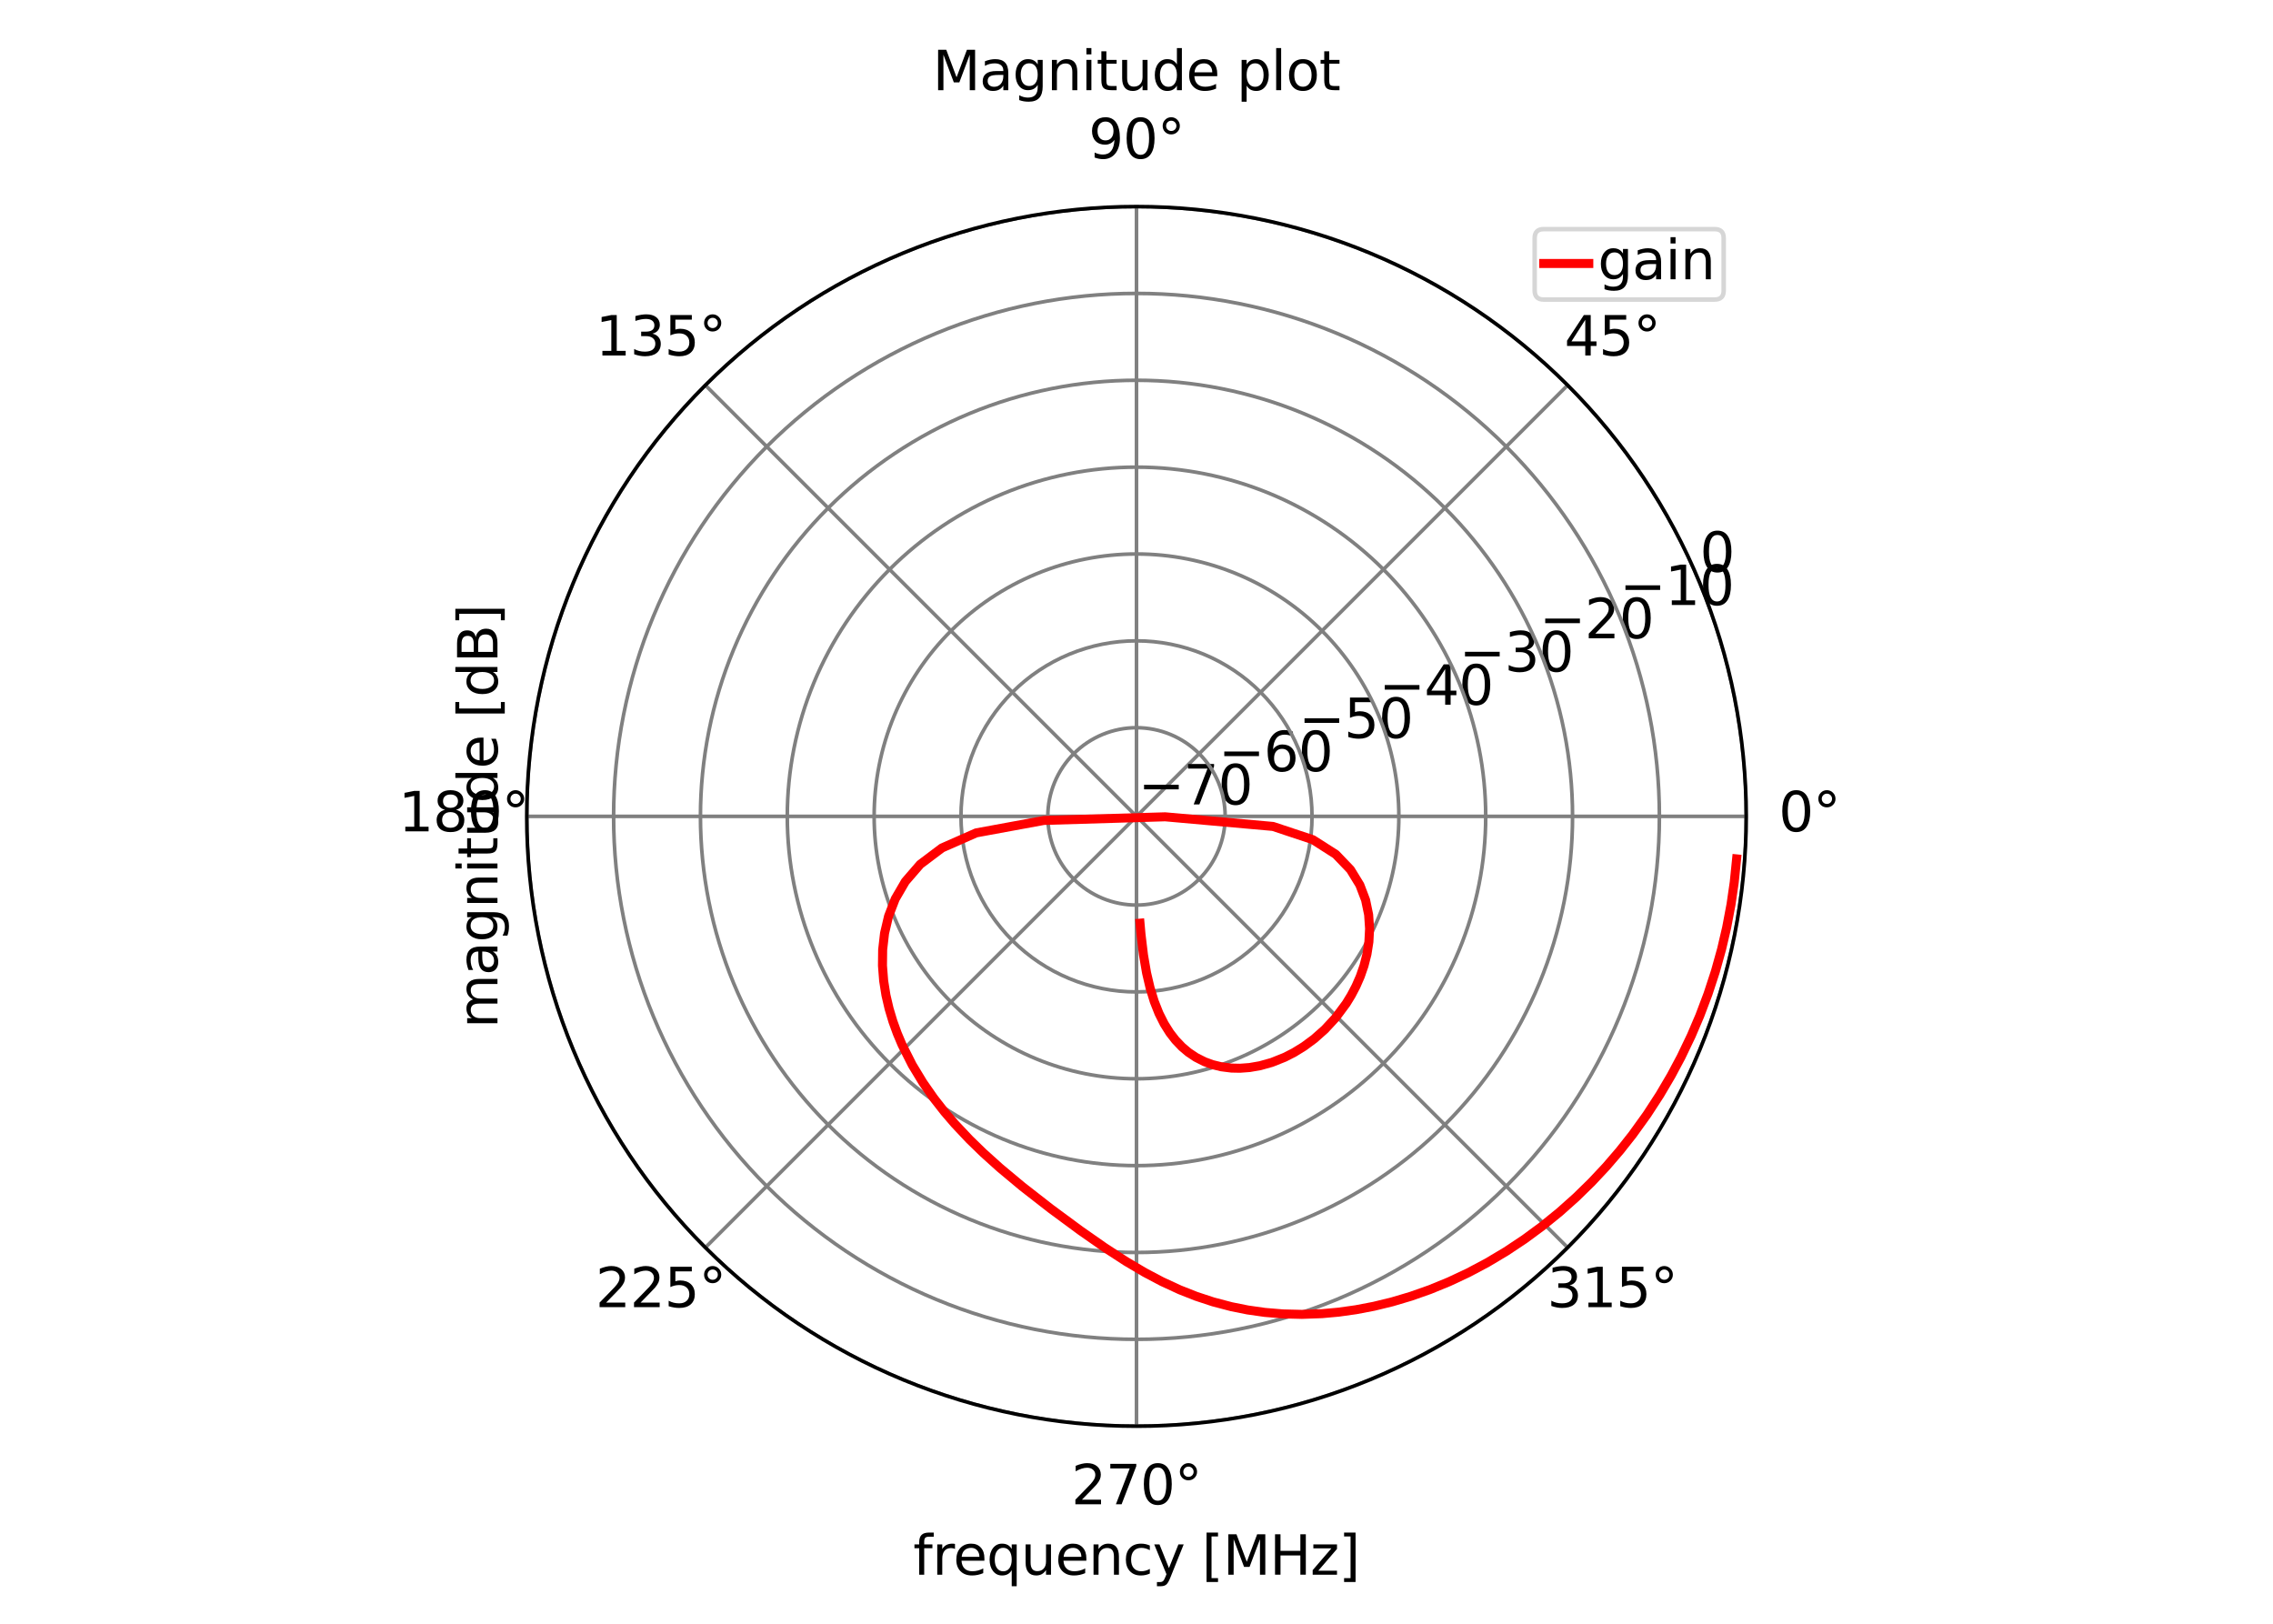<?xml version="1.0" encoding="utf-8" standalone="no"?>
<!DOCTYPE svg PUBLIC "-//W3C//DTD SVG 1.1//EN"
  "http://www.w3.org/Graphics/SVG/1.1/DTD/svg11.dtd">
<svg xmlns:xlink="http://www.w3.org/1999/xlink" width="504pt" height="360pt" viewBox="0 0 504 360" xmlns="http://www.w3.org/2000/svg" version="1.1">
 <defs>
  <style type="text/css">*{stroke-linejoin: round; stroke-linecap: butt}</style>
 </defs>
 <g id="figure_1">
  <g id="patch_1">
   <path d="M 0 360 
L 504 360 
L 504 0 
L 0 0 
z
" style="fill: #ffffff"/>
  </g>
  <g id="axes_1">
   <g id="patch_2">
    <path d="M 387.2 181 
C 387.2 163.246 383.703 145.664 376.909 129.261 
C 370.114 112.858 360.155 97.953 347.601 85.399 
C 335.047 72.845 320.142 62.886 303.739 56.091 
C 287.336 49.297 269.754 45.8 252 45.8 
C 234.246 45.8 216.664 49.297 200.261 56.091 
C 183.858 62.886 168.953 72.845 156.399 85.399 
C 143.845 97.953 133.886 112.858 127.091 129.261 
C 120.297 145.664 116.8 163.246 116.8 181 
C 116.8 198.754 120.297 216.336 127.091 232.739 
C 133.886 249.142 143.845 264.047 156.399 276.601 
C 168.953 289.155 183.858 299.114 200.261 305.909 
C 216.664 312.703 234.246 316.2 252 316.2 
C 269.754 316.2 287.336 312.703 303.739 305.909 
C 320.142 299.114 335.047 289.155 347.601 276.601 
C 360.155 264.047 370.114 249.142 376.909 232.739 
C 383.703 216.336 387.2 198.754 387.2 181 
M 252 181 
C 252 181 252 181 252 181 
C 252 181 252 181 252 181 
C 252 181 252 181 252 181 
C 252 181 252 181 252 181 
C 252 181 252 181 252 181 
C 252 181 252 181 252 181 
C 252 181 252 181 252 181 
C 252 181 252 181 252 181 
C 252 181 252 181 252 181 
C 252 181 252 181 252 181 
C 252 181 252 181 252 181 
C 252 181 252 181 252 181 
C 252 181 252 181 252 181 
C 252 181 252 181 252 181 
C 252 181 252 181 252 181 
C 252 181 252 181 252 181 
z
" style="fill: #ffffff"/>
   </g>
   <g id="matplotlib.axis_1">
    <g id="xtick_1">
     <g id="line2d_1">
      <path d="M 252 181 
L 387.2 181 
" clip-path="url(#pd66de09be1)" style="fill: none; stroke: #808080; stroke-width: 0.8; stroke-linecap: square"/>
     </g>
     <g id="text_1">
      <!-- 0° -->
      <g transform="translate(394.382 184.311) scale(0.12 -0.12)">
       <defs>
        <path id="DejaVuSans-30" d="M 2034 4250 
Q 1547 4250 1301 3770 
Q 1056 3291 1056 2328 
Q 1056 1369 1301 889 
Q 1547 409 2034 409 
Q 2525 409 2770 889 
Q 3016 1369 3016 2328 
Q 3016 3291 2770 3770 
Q 2525 4250 2034 4250 
z
M 2034 4750 
Q 2819 4750 3233 4129 
Q 3647 3509 3647 2328 
Q 3647 1150 3233 529 
Q 2819 -91 2034 -91 
Q 1250 -91 836 529 
Q 422 1150 422 2328 
Q 422 3509 836 4129 
Q 1250 4750 2034 4750 
z
" transform="scale(0.016)"/>
        <path id="DejaVuSans-b0" d="M 1600 4347 
Q 1350 4347 1178 4173 
Q 1006 4000 1006 3750 
Q 1006 3503 1178 3333 
Q 1350 3163 1600 3163 
Q 1850 3163 2022 3333 
Q 2194 3503 2194 3750 
Q 2194 3997 2020 4172 
Q 1847 4347 1600 4347 
z
M 1600 4750 
Q 1800 4750 1984 4673 
Q 2169 4597 2303 4453 
Q 2447 4313 2519 4134 
Q 2591 3956 2591 3750 
Q 2591 3338 2302 3052 
Q 2013 2766 1594 2766 
Q 1172 2766 890 3047 
Q 609 3328 609 3750 
Q 609 4169 896 4459 
Q 1184 4750 1600 4750 
z
" transform="scale(0.016)"/>
       </defs>
       <use xlink:href="#DejaVuSans-30"/>
       <use xlink:href="#DejaVuSans-b0" x="63.623"/>
      </g>
     </g>
    </g>
    <g id="xtick_2">
     <g id="line2d_2">
      <path d="M 252 181 
L 347.601 85.399 
" clip-path="url(#pd66de09be1)" style="fill: none; stroke: #808080; stroke-width: 0.8; stroke-linecap: square"/>
     </g>
     <g id="text_2">
      <!-- 45° -->
      <g transform="translate(346.865 78.811) scale(0.12 -0.12)">
       <defs>
        <path id="DejaVuSans-34" d="M 2419 4116 
L 825 1625 
L 2419 1625 
L 2419 4116 
z
M 2253 4666 
L 3047 4666 
L 3047 1625 
L 3713 1625 
L 3713 1100 
L 3047 1100 
L 3047 0 
L 2419 0 
L 2419 1100 
L 313 1100 
L 313 1709 
L 2253 4666 
z
" transform="scale(0.016)"/>
        <path id="DejaVuSans-35" d="M 691 4666 
L 3169 4666 
L 3169 4134 
L 1269 4134 
L 1269 2991 
Q 1406 3038 1543 3061 
Q 1681 3084 1819 3084 
Q 2600 3084 3056 2656 
Q 3513 2228 3513 1497 
Q 3513 744 3044 326 
Q 2575 -91 1722 -91 
Q 1428 -91 1123 -41 
Q 819 9 494 109 
L 494 744 
Q 775 591 1075 516 
Q 1375 441 1709 441 
Q 2250 441 2565 725 
Q 2881 1009 2881 1497 
Q 2881 1984 2565 2268 
Q 2250 2553 1709 2553 
Q 1456 2553 1204 2497 
Q 953 2441 691 2322 
L 691 4666 
z
" transform="scale(0.016)"/>
       </defs>
       <use xlink:href="#DejaVuSans-34"/>
       <use xlink:href="#DejaVuSans-35" x="63.623"/>
       <use xlink:href="#DejaVuSans-b0" x="127.246"/>
      </g>
     </g>
    </g>
    <g id="xtick_3">
     <g id="line2d_3">
      <path d="M 252 181 
L 252 45.8 
" clip-path="url(#pd66de09be1)" style="fill: none; stroke: #808080; stroke-width: 0.8; stroke-linecap: square"/>
     </g>
     <g id="text_3">
      <!-- 90° -->
      <g transform="translate(241.365 35.111) scale(0.12 -0.12)">
       <defs>
        <path id="DejaVuSans-39" d="M 703 97 
L 703 672 
Q 941 559 1184 500 
Q 1428 441 1663 441 
Q 2288 441 2617 861 
Q 2947 1281 2994 2138 
Q 2813 1869 2534 1725 
Q 2256 1581 1919 1581 
Q 1219 1581 811 2004 
Q 403 2428 403 3163 
Q 403 3881 828 4315 
Q 1253 4750 1959 4750 
Q 2769 4750 3195 4129 
Q 3622 3509 3622 2328 
Q 3622 1225 3098 567 
Q 2575 -91 1691 -91 
Q 1453 -91 1209 -44 
Q 966 3 703 97 
z
M 1959 2075 
Q 2384 2075 2632 2365 
Q 2881 2656 2881 3163 
Q 2881 3666 2632 3958 
Q 2384 4250 1959 4250 
Q 1534 4250 1286 3958 
Q 1038 3666 1038 3163 
Q 1038 2656 1286 2365 
Q 1534 2075 1959 2075 
z
" transform="scale(0.016)"/>
       </defs>
       <use xlink:href="#DejaVuSans-39"/>
       <use xlink:href="#DejaVuSans-30" x="63.623"/>
       <use xlink:href="#DejaVuSans-b0" x="127.246"/>
      </g>
     </g>
    </g>
    <g id="xtick_4">
     <g id="line2d_4">
      <path d="M 252 181 
L 156.399 85.399 
" clip-path="url(#pd66de09be1)" style="fill: none; stroke: #808080; stroke-width: 0.8; stroke-linecap: square"/>
     </g>
     <g id="text_4">
      <!-- 135° -->
      <g transform="translate(132.047 78.811) scale(0.12 -0.12)">
       <defs>
        <path id="DejaVuSans-31" d="M 794 531 
L 1825 531 
L 1825 4091 
L 703 3866 
L 703 4441 
L 1819 4666 
L 2450 4666 
L 2450 531 
L 3481 531 
L 3481 0 
L 794 0 
L 794 531 
z
" transform="scale(0.016)"/>
        <path id="DejaVuSans-33" d="M 2597 2516 
Q 3050 2419 3304 2112 
Q 3559 1806 3559 1356 
Q 3559 666 3084 287 
Q 2609 -91 1734 -91 
Q 1441 -91 1130 -33 
Q 819 25 488 141 
L 488 750 
Q 750 597 1062 519 
Q 1375 441 1716 441 
Q 2309 441 2620 675 
Q 2931 909 2931 1356 
Q 2931 1769 2642 2001 
Q 2353 2234 1838 2234 
L 1294 2234 
L 1294 2753 
L 1863 2753 
Q 2328 2753 2575 2939 
Q 2822 3125 2822 3475 
Q 2822 3834 2567 4026 
Q 2313 4219 1838 4219 
Q 1578 4219 1281 4162 
Q 984 4106 628 3988 
L 628 4550 
Q 988 4650 1302 4700 
Q 1616 4750 1894 4750 
Q 2613 4750 3031 4423 
Q 3450 4097 3450 3541 
Q 3450 3153 3228 2886 
Q 3006 2619 2597 2516 
z
" transform="scale(0.016)"/>
       </defs>
       <use xlink:href="#DejaVuSans-31"/>
       <use xlink:href="#DejaVuSans-33" x="63.623"/>
       <use xlink:href="#DejaVuSans-35" x="127.246"/>
       <use xlink:href="#DejaVuSans-b0" x="190.869"/>
      </g>
     </g>
    </g>
    <g id="xtick_5">
     <g id="line2d_5">
      <path d="M 252 181 
L 116.8 181 
" clip-path="url(#pd66de09be1)" style="fill: none; stroke: #808080; stroke-width: 0.8; stroke-linecap: square"/>
     </g>
     <g id="text_5">
      <!-- 180° -->
      <g transform="translate(88.347 184.311) scale(0.12 -0.12)">
       <defs>
        <path id="DejaVuSans-38" d="M 2034 2216 
Q 1584 2216 1326 1975 
Q 1069 1734 1069 1313 
Q 1069 891 1326 650 
Q 1584 409 2034 409 
Q 2484 409 2743 651 
Q 3003 894 3003 1313 
Q 3003 1734 2745 1975 
Q 2488 2216 2034 2216 
z
M 1403 2484 
Q 997 2584 770 2862 
Q 544 3141 544 3541 
Q 544 4100 942 4425 
Q 1341 4750 2034 4750 
Q 2731 4750 3128 4425 
Q 3525 4100 3525 3541 
Q 3525 3141 3298 2862 
Q 3072 2584 2669 2484 
Q 3125 2378 3379 2068 
Q 3634 1759 3634 1313 
Q 3634 634 3220 271 
Q 2806 -91 2034 -91 
Q 1263 -91 848 271 
Q 434 634 434 1313 
Q 434 1759 690 2068 
Q 947 2378 1403 2484 
z
M 1172 3481 
Q 1172 3119 1398 2916 
Q 1625 2713 2034 2713 
Q 2441 2713 2670 2916 
Q 2900 3119 2900 3481 
Q 2900 3844 2670 4047 
Q 2441 4250 2034 4250 
Q 1625 4250 1398 4047 
Q 1172 3844 1172 3481 
z
" transform="scale(0.016)"/>
       </defs>
       <use xlink:href="#DejaVuSans-31"/>
       <use xlink:href="#DejaVuSans-38" x="63.623"/>
       <use xlink:href="#DejaVuSans-30" x="127.246"/>
       <use xlink:href="#DejaVuSans-b0" x="190.869"/>
      </g>
     </g>
    </g>
    <g id="xtick_6">
     <g id="line2d_6">
      <path d="M 252 181 
L 156.399 276.601 
" clip-path="url(#pd66de09be1)" style="fill: none; stroke: #808080; stroke-width: 0.8; stroke-linecap: square"/>
     </g>
     <g id="text_6">
      <!-- 225° -->
      <g transform="translate(132.047 289.812) scale(0.12 -0.12)">
       <defs>
        <path id="DejaVuSans-32" d="M 1228 531 
L 3431 531 
L 3431 0 
L 469 0 
L 469 531 
Q 828 903 1448 1529 
Q 2069 2156 2228 2338 
Q 2531 2678 2651 2914 
Q 2772 3150 2772 3378 
Q 2772 3750 2511 3984 
Q 2250 4219 1831 4219 
Q 1534 4219 1204 4116 
Q 875 4013 500 3803 
L 500 4441 
Q 881 4594 1212 4672 
Q 1544 4750 1819 4750 
Q 2544 4750 2975 4387 
Q 3406 4025 3406 3419 
Q 3406 3131 3298 2873 
Q 3191 2616 2906 2266 
Q 2828 2175 2409 1742 
Q 1991 1309 1228 531 
z
" transform="scale(0.016)"/>
       </defs>
       <use xlink:href="#DejaVuSans-32"/>
       <use xlink:href="#DejaVuSans-32" x="63.623"/>
       <use xlink:href="#DejaVuSans-35" x="127.246"/>
       <use xlink:href="#DejaVuSans-b0" x="190.869"/>
      </g>
     </g>
    </g>
    <g id="xtick_7">
     <g id="line2d_7">
      <path d="M 252 181 
L 252 316.2 
" clip-path="url(#pd66de09be1)" style="fill: none; stroke: #808080; stroke-width: 0.8; stroke-linecap: square"/>
     </g>
     <g id="text_7">
      <!-- 270° -->
      <g transform="translate(237.548 333.511) scale(0.12 -0.12)">
       <defs>
        <path id="DejaVuSans-37" d="M 525 4666 
L 3525 4666 
L 3525 4397 
L 1831 0 
L 1172 0 
L 2766 4134 
L 525 4134 
L 525 4666 
z
" transform="scale(0.016)"/>
       </defs>
       <use xlink:href="#DejaVuSans-32"/>
       <use xlink:href="#DejaVuSans-37" x="63.623"/>
       <use xlink:href="#DejaVuSans-30" x="127.246"/>
       <use xlink:href="#DejaVuSans-b0" x="190.869"/>
      </g>
     </g>
    </g>
    <g id="xtick_8">
     <g id="line2d_8">
      <path d="M 252 181 
L 347.601 276.601 
" clip-path="url(#pd66de09be1)" style="fill: none; stroke: #808080; stroke-width: 0.8; stroke-linecap: square"/>
     </g>
     <g id="text_8">
      <!-- 315° -->
      <g transform="translate(343.048 289.812) scale(0.12 -0.12)">
       <use xlink:href="#DejaVuSans-33"/>
       <use xlink:href="#DejaVuSans-31" x="63.623"/>
       <use xlink:href="#DejaVuSans-35" x="127.246"/>
       <use xlink:href="#DejaVuSans-b0" x="190.869"/>
      </g>
     </g>
    </g>
    <g id="text_9">
     <!-- frequency [MHz] -->
     <g transform="translate(202.481 349.125) scale(0.12 -0.12)">
      <defs>
       <path id="DejaVuSans-66" d="M 2375 4863 
L 2375 4384 
L 1825 4384 
Q 1516 4384 1395 4259 
Q 1275 4134 1275 3809 
L 1275 3500 
L 2222 3500 
L 2222 3053 
L 1275 3053 
L 1275 0 
L 697 0 
L 697 3053 
L 147 3053 
L 147 3500 
L 697 3500 
L 697 3744 
Q 697 4328 969 4595 
Q 1241 4863 1831 4863 
L 2375 4863 
z
" transform="scale(0.016)"/>
       <path id="DejaVuSans-72" d="M 2631 2963 
Q 2534 3019 2420 3045 
Q 2306 3072 2169 3072 
Q 1681 3072 1420 2755 
Q 1159 2438 1159 1844 
L 1159 0 
L 581 0 
L 581 3500 
L 1159 3500 
L 1159 2956 
Q 1341 3275 1631 3429 
Q 1922 3584 2338 3584 
Q 2397 3584 2469 3576 
Q 2541 3569 2628 3553 
L 2631 2963 
z
" transform="scale(0.016)"/>
       <path id="DejaVuSans-65" d="M 3597 1894 
L 3597 1613 
L 953 1613 
Q 991 1019 1311 708 
Q 1631 397 2203 397 
Q 2534 397 2845 478 
Q 3156 559 3463 722 
L 3463 178 
Q 3153 47 2828 -22 
Q 2503 -91 2169 -91 
Q 1331 -91 842 396 
Q 353 884 353 1716 
Q 353 2575 817 3079 
Q 1281 3584 2069 3584 
Q 2775 3584 3186 3129 
Q 3597 2675 3597 1894 
z
M 3022 2063 
Q 3016 2534 2758 2815 
Q 2500 3097 2075 3097 
Q 1594 3097 1305 2825 
Q 1016 2553 972 2059 
L 3022 2063 
z
" transform="scale(0.016)"/>
       <path id="DejaVuSans-71" d="M 947 1747 
Q 947 1113 1208 752 
Q 1469 391 1925 391 
Q 2381 391 2643 752 
Q 2906 1113 2906 1747 
Q 2906 2381 2643 2742 
Q 2381 3103 1925 3103 
Q 1469 3103 1208 2742 
Q 947 2381 947 1747 
z
M 2906 525 
Q 2725 213 2448 61 
Q 2172 -91 1784 -91 
Q 1150 -91 751 415 
Q 353 922 353 1747 
Q 353 2572 751 3078 
Q 1150 3584 1784 3584 
Q 2172 3584 2448 3432 
Q 2725 3281 2906 2969 
L 2906 3500 
L 3481 3500 
L 3481 -1331 
L 2906 -1331 
L 2906 525 
z
" transform="scale(0.016)"/>
       <path id="DejaVuSans-75" d="M 544 1381 
L 544 3500 
L 1119 3500 
L 1119 1403 
Q 1119 906 1312 657 
Q 1506 409 1894 409 
Q 2359 409 2629 706 
Q 2900 1003 2900 1516 
L 2900 3500 
L 3475 3500 
L 3475 0 
L 2900 0 
L 2900 538 
Q 2691 219 2414 64 
Q 2138 -91 1772 -91 
Q 1169 -91 856 284 
Q 544 659 544 1381 
z
M 1991 3584 
L 1991 3584 
z
" transform="scale(0.016)"/>
       <path id="DejaVuSans-6e" d="M 3513 2113 
L 3513 0 
L 2938 0 
L 2938 2094 
Q 2938 2591 2744 2837 
Q 2550 3084 2163 3084 
Q 1697 3084 1428 2787 
Q 1159 2491 1159 1978 
L 1159 0 
L 581 0 
L 581 3500 
L 1159 3500 
L 1159 2956 
Q 1366 3272 1645 3428 
Q 1925 3584 2291 3584 
Q 2894 3584 3203 3211 
Q 3513 2838 3513 2113 
z
" transform="scale(0.016)"/>
       <path id="DejaVuSans-63" d="M 3122 3366 
L 3122 2828 
Q 2878 2963 2633 3030 
Q 2388 3097 2138 3097 
Q 1578 3097 1268 2742 
Q 959 2388 959 1747 
Q 959 1106 1268 751 
Q 1578 397 2138 397 
Q 2388 397 2633 464 
Q 2878 531 3122 666 
L 3122 134 
Q 2881 22 2623 -34 
Q 2366 -91 2075 -91 
Q 1284 -91 818 406 
Q 353 903 353 1747 
Q 353 2603 823 3093 
Q 1294 3584 2113 3584 
Q 2378 3584 2631 3529 
Q 2884 3475 3122 3366 
z
" transform="scale(0.016)"/>
       <path id="DejaVuSans-79" d="M 2059 -325 
Q 1816 -950 1584 -1140 
Q 1353 -1331 966 -1331 
L 506 -1331 
L 506 -850 
L 844 -850 
Q 1081 -850 1212 -737 
Q 1344 -625 1503 -206 
L 1606 56 
L 191 3500 
L 800 3500 
L 1894 763 
L 2988 3500 
L 3597 3500 
L 2059 -325 
z
" transform="scale(0.016)"/>
       <path id="DejaVuSans-20" transform="scale(0.016)"/>
       <path id="DejaVuSans-5b" d="M 550 4863 
L 1875 4863 
L 1875 4416 
L 1125 4416 
L 1125 -397 
L 1875 -397 
L 1875 -844 
L 550 -844 
L 550 4863 
z
" transform="scale(0.016)"/>
       <path id="DejaVuSans-4d" d="M 628 4666 
L 1569 4666 
L 2759 1491 
L 3956 4666 
L 4897 4666 
L 4897 0 
L 4281 0 
L 4281 4097 
L 3078 897 
L 2444 897 
L 1241 4097 
L 1241 0 
L 628 0 
L 628 4666 
z
" transform="scale(0.016)"/>
       <path id="DejaVuSans-48" d="M 628 4666 
L 1259 4666 
L 1259 2753 
L 3553 2753 
L 3553 4666 
L 4184 4666 
L 4184 0 
L 3553 0 
L 3553 2222 
L 1259 2222 
L 1259 0 
L 628 0 
L 628 4666 
z
" transform="scale(0.016)"/>
       <path id="DejaVuSans-7a" d="M 353 3500 
L 3084 3500 
L 3084 2975 
L 922 459 
L 3084 459 
L 3084 0 
L 275 0 
L 275 525 
L 2438 3041 
L 353 3041 
L 353 3500 
z
" transform="scale(0.016)"/>
       <path id="DejaVuSans-5d" d="M 1947 4863 
L 1947 -844 
L 622 -844 
L 622 -397 
L 1369 -397 
L 1369 4416 
L 622 4416 
L 622 4863 
L 1947 4863 
z
" transform="scale(0.016)"/>
      </defs>
      <use xlink:href="#DejaVuSans-66"/>
      <use xlink:href="#DejaVuSans-72" x="35.205"/>
      <use xlink:href="#DejaVuSans-65" x="74.068"/>
      <use xlink:href="#DejaVuSans-71" x="135.592"/>
      <use xlink:href="#DejaVuSans-75" x="199.068"/>
      <use xlink:href="#DejaVuSans-65" x="262.447"/>
      <use xlink:href="#DejaVuSans-6e" x="323.971"/>
      <use xlink:href="#DejaVuSans-63" x="387.35"/>
      <use xlink:href="#DejaVuSans-79" x="442.33"/>
      <use xlink:href="#DejaVuSans-20" x="501.51"/>
      <use xlink:href="#DejaVuSans-5b" x="533.297"/>
      <use xlink:href="#DejaVuSans-4d" x="572.311"/>
      <use xlink:href="#DejaVuSans-48" x="658.59"/>
      <use xlink:href="#DejaVuSans-7a" x="733.785"/>
      <use xlink:href="#DejaVuSans-5d" x="786.275"/>
     </g>
    </g>
   </g>
   <g id="matplotlib.axis_2">
    <g id="ytick_1">
     <g id="line2d_9">
      <path d="M 252.405 181 
C 252.405 180.947 252.395 180.894 252.374 180.845 
C 252.354 180.796 252.324 180.751 252.287 180.713 
C 252.249 180.676 252.204 180.646 252.155 180.626 
C 252.106 180.605 252.053 180.595 252 180.595 
C 251.947 180.595 251.894 180.605 251.845 180.626 
C 251.796 180.646 251.751 180.676 251.713 180.713 
C 251.676 180.751 251.646 180.796 251.626 180.845 
C 251.605 180.894 251.595 180.947 251.595 181 
C 251.595 181.053 251.605 181.106 251.626 181.155 
C 251.646 181.204 251.676 181.249 251.713 181.287 
C 251.751 181.324 251.796 181.354 251.845 181.374 
C 251.894 181.395 251.947 181.405 252 181.405 
C 252.053 181.405 252.106 181.395 252.155 181.374 
C 252.204 181.354 252.249 181.324 252.287 181.287 
C 252.324 181.249 252.354 181.204 252.374 181.155 
C 252.395 181.106 252.405 181.053 252.405 181 
" clip-path="url(#pd66de09be1)" style="fill: none; stroke: #808080; stroke-width: 0.8; stroke-linecap: square"/>
     </g>
     <g id="text_10">
      <!-- −70 -->
      <g transform="translate(252.374 178.349) scale(0.12 -0.12)">
       <defs>
        <path id="DejaVuSans-2212" d="M 678 2272 
L 4684 2272 
L 4684 1741 
L 678 1741 
L 678 2272 
z
" transform="scale(0.016)"/>
       </defs>
       <use xlink:href="#DejaVuSans-2212"/>
       <use xlink:href="#DejaVuSans-37" x="83.789"/>
       <use xlink:href="#DejaVuSans-30" x="147.412"/>
      </g>
     </g>
    </g>
    <g id="ytick_2">
     <g id="line2d_10">
      <path d="M 271.662 181 
C 271.662 178.418 271.153 175.861 270.165 173.476 
C 269.177 171.09 267.729 168.923 265.903 167.097 
C 264.077 165.271 261.91 163.823 259.524 162.835 
C 257.139 161.847 254.582 161.338 252 161.338 
C 249.418 161.338 246.861 161.847 244.476 162.835 
C 242.09 163.823 239.923 165.271 238.097 167.097 
C 236.271 168.923 234.823 171.09 233.835 173.476 
C 232.847 175.861 232.338 178.418 232.338 181 
C 232.338 183.582 232.847 186.139 233.835 188.524 
C 234.823 190.91 236.271 193.077 238.097 194.903 
C 239.923 196.729 242.09 198.177 244.476 199.165 
C 246.861 200.153 249.418 200.662 252 200.662 
C 254.582 200.662 257.139 200.153 259.524 199.165 
C 261.91 198.177 264.077 196.729 265.903 194.903 
C 267.729 193.077 269.177 190.91 270.165 188.524 
C 271.153 186.139 271.662 183.582 271.662 181 
" clip-path="url(#pd66de09be1)" style="fill: none; stroke: #808080; stroke-width: 0.8; stroke-linecap: square"/>
     </g>
     <g id="text_11">
      <!-- −60 -->
      <g transform="translate(270.165 170.98) scale(0.12 -0.12)">
       <defs>
        <path id="DejaVuSans-36" d="M 2113 2584 
Q 1688 2584 1439 2293 
Q 1191 2003 1191 1497 
Q 1191 994 1439 701 
Q 1688 409 2113 409 
Q 2538 409 2786 701 
Q 3034 994 3034 1497 
Q 3034 2003 2786 2293 
Q 2538 2584 2113 2584 
z
M 3366 4563 
L 3366 3988 
Q 3128 4100 2886 4159 
Q 2644 4219 2406 4219 
Q 1781 4219 1451 3797 
Q 1122 3375 1075 2522 
Q 1259 2794 1537 2939 
Q 1816 3084 2150 3084 
Q 2853 3084 3261 2657 
Q 3669 2231 3669 1497 
Q 3669 778 3244 343 
Q 2819 -91 2113 -91 
Q 1303 -91 875 529 
Q 447 1150 447 2328 
Q 447 3434 972 4092 
Q 1497 4750 2381 4750 
Q 2619 4750 2861 4703 
Q 3103 4656 3366 4563 
z
" transform="scale(0.016)"/>
       </defs>
       <use xlink:href="#DejaVuSans-2212"/>
       <use xlink:href="#DejaVuSans-36" x="83.789"/>
       <use xlink:href="#DejaVuSans-30" x="147.412"/>
      </g>
     </g>
    </g>
    <g id="ytick_3">
     <g id="line2d_11">
      <path d="M 290.918 181 
C 290.918 175.889 289.911 170.828 287.956 166.107 
C 286 161.385 283.133 157.095 279.519 153.481 
C 275.905 149.867 271.615 147 266.893 145.044 
C 262.172 143.089 257.111 142.082 252 142.082 
C 246.889 142.082 241.828 143.089 237.107 145.044 
C 232.385 147 228.095 149.867 224.481 153.481 
C 220.867 157.095 218 161.385 216.044 166.107 
C 214.089 170.828 213.082 175.889 213.082 181 
C 213.082 186.111 214.089 191.172 216.044 195.893 
C 218 200.615 220.867 204.905 224.481 208.519 
C 228.095 212.133 232.385 215 237.107 216.956 
C 241.828 218.911 246.889 219.918 252 219.918 
C 257.111 219.918 262.172 218.911 266.893 216.956 
C 271.615 215 275.905 212.133 279.519 208.519 
C 283.133 204.905 286 200.615 287.956 195.893 
C 289.911 191.172 290.918 186.111 290.918 181 
" clip-path="url(#pd66de09be1)" style="fill: none; stroke: #808080; stroke-width: 0.8; stroke-linecap: square"/>
     </g>
     <g id="text_12">
      <!-- −50 -->
      <g transform="translate(287.956 163.611) scale(0.12 -0.12)">
       <use xlink:href="#DejaVuSans-2212"/>
       <use xlink:href="#DejaVuSans-35" x="83.789"/>
       <use xlink:href="#DejaVuSans-30" x="147.412"/>
      </g>
     </g>
    </g>
    <g id="ytick_4">
     <g id="line2d_12">
      <path d="M 310.174 181 
C 310.174 173.361 308.67 165.795 305.746 158.738 
C 302.823 151.68 298.537 145.266 293.136 139.864 
C 287.734 134.463 281.32 130.177 274.262 127.254 
C 267.205 124.33 259.639 122.826 252 122.826 
C 244.361 122.826 236.795 124.33 229.738 127.254 
C 222.68 130.177 216.266 134.463 210.864 139.864 
C 205.463 145.266 201.177 151.68 198.254 158.738 
C 195.33 165.795 193.826 173.361 193.826 181 
C 193.826 188.639 195.33 196.205 198.254 203.262 
C 201.177 210.32 205.463 216.734 210.864 222.136 
C 216.266 227.537 222.68 231.823 229.738 234.746 
C 236.795 237.67 244.361 239.174 252 239.174 
C 259.639 239.174 267.205 237.67 274.262 234.746 
C 281.32 231.823 287.734 227.537 293.136 222.136 
C 298.537 216.734 302.823 210.32 305.746 203.262 
C 308.67 196.205 310.174 188.639 310.174 181 
" clip-path="url(#pd66de09be1)" style="fill: none; stroke: #808080; stroke-width: 0.8; stroke-linecap: square"/>
     </g>
     <g id="text_13">
      <!-- −40 -->
      <g transform="translate(305.746 156.242) scale(0.12 -0.12)">
       <use xlink:href="#DejaVuSans-2212"/>
       <use xlink:href="#DejaVuSans-34" x="83.789"/>
       <use xlink:href="#DejaVuSans-30" x="147.412"/>
      </g>
     </g>
    </g>
    <g id="ytick_5">
     <g id="line2d_13">
      <path d="M 329.431 181 
C 329.431 170.832 327.428 160.763 323.537 151.369 
C 319.646 141.974 313.942 133.438 306.752 126.248 
C 299.562 119.058 291.026 113.354 281.632 109.463 
C 272.237 105.572 262.168 103.569 252 103.569 
C 241.832 103.569 231.763 105.572 222.369 109.463 
C 212.974 113.354 204.438 119.058 197.248 126.248 
C 190.058 133.438 184.354 141.974 180.463 151.369 
C 176.572 160.763 174.569 170.832 174.569 181 
C 174.569 191.168 176.572 201.237 180.463 210.631 
C 184.354 220.026 190.058 228.562 197.248 235.752 
C 204.438 242.942 212.974 248.646 222.369 252.537 
C 231.763 256.428 241.832 258.431 252 258.431 
C 262.168 258.431 272.237 256.428 281.632 252.537 
C 291.026 248.646 299.562 242.942 306.752 235.752 
C 313.942 228.562 319.646 220.026 323.537 210.631 
C 327.428 201.237 329.431 191.168 329.431 181 
" clip-path="url(#pd66de09be1)" style="fill: none; stroke: #808080; stroke-width: 0.8; stroke-linecap: square"/>
     </g>
     <g id="text_14">
      <!-- −30 -->
      <g transform="translate(323.537 148.873) scale(0.12 -0.12)">
       <use xlink:href="#DejaVuSans-2212"/>
       <use xlink:href="#DejaVuSans-33" x="83.789"/>
       <use xlink:href="#DejaVuSans-30" x="147.412"/>
      </g>
     </g>
    </g>
    <g id="ytick_6">
     <g id="line2d_14">
      <path d="M 348.687 181 
C 348.687 168.303 346.186 155.73 341.327 143.999 
C 336.468 132.269 329.346 121.61 320.368 112.632 
C 311.39 103.654 300.731 96.532 289.001 91.673 
C 277.27 86.814 264.697 84.313 252 84.313 
C 239.303 84.313 226.73 86.814 214.999 91.673 
C 203.269 96.532 192.61 103.654 183.632 112.632 
C 174.654 121.61 167.532 132.269 162.673 143.999 
C 157.814 155.73 155.313 168.303 155.313 181 
C 155.313 193.697 157.814 206.27 162.673 218.001 
C 167.532 229.731 174.654 240.39 183.632 249.368 
C 192.61 258.346 203.269 265.468 214.999 270.327 
C 226.73 275.186 239.303 277.687 252 277.687 
C 264.697 277.687 277.27 275.186 289.001 270.327 
C 300.731 265.468 311.39 258.346 320.368 249.368 
C 329.346 240.39 336.468 229.731 341.327 218.001 
C 346.186 206.27 348.687 193.697 348.687 181 
" clip-path="url(#pd66de09be1)" style="fill: none; stroke: #808080; stroke-width: 0.8; stroke-linecap: square"/>
     </g>
     <g id="text_15">
      <!-- −20 -->
      <g transform="translate(341.327 141.504) scale(0.12 -0.12)">
       <use xlink:href="#DejaVuSans-2212"/>
       <use xlink:href="#DejaVuSans-32" x="83.789"/>
       <use xlink:href="#DejaVuSans-30" x="147.412"/>
      </g>
     </g>
    </g>
    <g id="ytick_7">
     <g id="line2d_15">
      <path d="M 367.944 181 
C 367.944 165.774 364.945 150.697 359.118 136.63 
C 353.291 122.564 344.751 109.782 333.985 99.015 
C 323.218 88.249 310.436 79.709 296.37 73.882 
C 282.303 68.055 267.226 65.056 252 65.056 
C 236.774 65.056 221.697 68.055 207.63 73.882 
C 193.564 79.709 180.782 88.249 170.015 99.015 
C 159.249 109.782 150.709 122.564 144.882 136.63 
C 139.055 150.697 136.056 165.774 136.056 181 
C 136.056 196.226 139.055 211.303 144.882 225.37 
C 150.709 239.436 159.249 252.218 170.015 262.985 
C 180.782 273.751 193.564 282.291 207.63 288.118 
C 221.697 293.945 236.774 296.944 252 296.944 
C 267.226 296.944 282.303 293.945 296.37 288.118 
C 310.436 282.291 323.218 273.751 333.985 262.985 
C 344.751 252.218 353.291 239.436 359.118 225.37 
C 364.945 211.303 367.944 196.226 367.944 181 
" clip-path="url(#pd66de09be1)" style="fill: none; stroke: #808080; stroke-width: 0.8; stroke-linecap: square"/>
     </g>
     <g id="text_16">
      <!-- −10 -->
      <g transform="translate(359.118 134.135) scale(0.12 -0.12)">
       <use xlink:href="#DejaVuSans-2212"/>
       <use xlink:href="#DejaVuSans-31" x="83.789"/>
       <use xlink:href="#DejaVuSans-30" x="147.412"/>
      </g>
     </g>
    </g>
    <g id="ytick_8">
     <g id="line2d_16">
      <path d="M 387.2 181 
C 387.2 163.246 383.703 145.664 376.909 129.261 
C 370.114 112.858 360.155 97.953 347.601 85.399 
C 335.047 72.845 320.142 62.886 303.739 56.091 
C 287.336 49.297 269.754 45.8 252 45.8 
C 234.246 45.8 216.664 49.297 200.261 56.091 
C 183.858 62.886 168.953 72.845 156.399 85.399 
C 143.845 97.953 133.886 112.858 127.091 129.261 
C 120.297 145.664 116.8 163.246 116.8 181 
C 116.8 198.754 120.297 216.336 127.091 232.739 
C 133.886 249.142 143.845 264.047 156.399 276.601 
C 168.953 289.155 183.858 299.114 200.261 305.909 
C 216.664 312.703 234.246 316.2 252 316.2 
C 269.754 316.2 287.336 312.703 303.739 305.909 
C 320.142 299.114 335.047 289.155 347.601 276.601 
C 360.155 264.047 370.114 249.142 376.909 232.739 
C 383.703 216.336 387.2 198.754 387.2 181 
" clip-path="url(#pd66de09be1)" style="fill: none; stroke: #808080; stroke-width: 0.8; stroke-linecap: square"/>
     </g>
     <g id="text_17">
      <!-- 0 -->
      <g transform="translate(376.909 126.766) scale(0.12 -0.12)">
       <use xlink:href="#DejaVuSans-30"/>
      </g>
     </g>
    </g>
    <g id="text_18">
     <!-- magnitude [dB] -->
     <g transform="translate(110.304 227.97) rotate(-90) scale(0.12 -0.12)">
      <defs>
       <path id="DejaVuSans-6d" d="M 3328 2828 
Q 3544 3216 3844 3400 
Q 4144 3584 4550 3584 
Q 5097 3584 5394 3201 
Q 5691 2819 5691 2113 
L 5691 0 
L 5113 0 
L 5113 2094 
Q 5113 2597 4934 2840 
Q 4756 3084 4391 3084 
Q 3944 3084 3684 2787 
Q 3425 2491 3425 1978 
L 3425 0 
L 2847 0 
L 2847 2094 
Q 2847 2600 2669 2842 
Q 2491 3084 2119 3084 
Q 1678 3084 1418 2786 
Q 1159 2488 1159 1978 
L 1159 0 
L 581 0 
L 581 3500 
L 1159 3500 
L 1159 2956 
Q 1356 3278 1631 3431 
Q 1906 3584 2284 3584 
Q 2666 3584 2933 3390 
Q 3200 3197 3328 2828 
z
" transform="scale(0.016)"/>
       <path id="DejaVuSans-61" d="M 2194 1759 
Q 1497 1759 1228 1600 
Q 959 1441 959 1056 
Q 959 750 1161 570 
Q 1363 391 1709 391 
Q 2188 391 2477 730 
Q 2766 1069 2766 1631 
L 2766 1759 
L 2194 1759 
z
M 3341 1997 
L 3341 0 
L 2766 0 
L 2766 531 
Q 2569 213 2275 61 
Q 1981 -91 1556 -91 
Q 1019 -91 701 211 
Q 384 513 384 1019 
Q 384 1609 779 1909 
Q 1175 2209 1959 2209 
L 2766 2209 
L 2766 2266 
Q 2766 2663 2505 2880 
Q 2244 3097 1772 3097 
Q 1472 3097 1187 3025 
Q 903 2953 641 2809 
L 641 3341 
Q 956 3463 1253 3523 
Q 1550 3584 1831 3584 
Q 2591 3584 2966 3190 
Q 3341 2797 3341 1997 
z
" transform="scale(0.016)"/>
       <path id="DejaVuSans-67" d="M 2906 1791 
Q 2906 2416 2648 2759 
Q 2391 3103 1925 3103 
Q 1463 3103 1205 2759 
Q 947 2416 947 1791 
Q 947 1169 1205 825 
Q 1463 481 1925 481 
Q 2391 481 2648 825 
Q 2906 1169 2906 1791 
z
M 3481 434 
Q 3481 -459 3084 -895 
Q 2688 -1331 1869 -1331 
Q 1566 -1331 1297 -1286 
Q 1028 -1241 775 -1147 
L 775 -588 
Q 1028 -725 1275 -790 
Q 1522 -856 1778 -856 
Q 2344 -856 2625 -561 
Q 2906 -266 2906 331 
L 2906 616 
Q 2728 306 2450 153 
Q 2172 0 1784 0 
Q 1141 0 747 490 
Q 353 981 353 1791 
Q 353 2603 747 3093 
Q 1141 3584 1784 3584 
Q 2172 3584 2450 3431 
Q 2728 3278 2906 2969 
L 2906 3500 
L 3481 3500 
L 3481 434 
z
" transform="scale(0.016)"/>
       <path id="DejaVuSans-69" d="M 603 3500 
L 1178 3500 
L 1178 0 
L 603 0 
L 603 3500 
z
M 603 4863 
L 1178 4863 
L 1178 4134 
L 603 4134 
L 603 4863 
z
" transform="scale(0.016)"/>
       <path id="DejaVuSans-74" d="M 1172 4494 
L 1172 3500 
L 2356 3500 
L 2356 3053 
L 1172 3053 
L 1172 1153 
Q 1172 725 1289 603 
Q 1406 481 1766 481 
L 2356 481 
L 2356 0 
L 1766 0 
Q 1100 0 847 248 
Q 594 497 594 1153 
L 594 3053 
L 172 3053 
L 172 3500 
L 594 3500 
L 594 4494 
L 1172 4494 
z
" transform="scale(0.016)"/>
       <path id="DejaVuSans-64" d="M 2906 2969 
L 2906 4863 
L 3481 4863 
L 3481 0 
L 2906 0 
L 2906 525 
Q 2725 213 2448 61 
Q 2172 -91 1784 -91 
Q 1150 -91 751 415 
Q 353 922 353 1747 
Q 353 2572 751 3078 
Q 1150 3584 1784 3584 
Q 2172 3584 2448 3432 
Q 2725 3281 2906 2969 
z
M 947 1747 
Q 947 1113 1208 752 
Q 1469 391 1925 391 
Q 2381 391 2643 752 
Q 2906 1113 2906 1747 
Q 2906 2381 2643 2742 
Q 2381 3103 1925 3103 
Q 1469 3103 1208 2742 
Q 947 2381 947 1747 
z
" transform="scale(0.016)"/>
       <path id="DejaVuSans-42" d="M 1259 2228 
L 1259 519 
L 2272 519 
Q 2781 519 3026 730 
Q 3272 941 3272 1375 
Q 3272 1813 3026 2020 
Q 2781 2228 2272 2228 
L 1259 2228 
z
M 1259 4147 
L 1259 2741 
L 2194 2741 
Q 2656 2741 2882 2914 
Q 3109 3088 3109 3444 
Q 3109 3797 2882 3972 
Q 2656 4147 2194 4147 
L 1259 4147 
z
M 628 4666 
L 2241 4666 
Q 2963 4666 3353 4366 
Q 3744 4066 3744 3513 
Q 3744 3084 3544 2831 
Q 3344 2578 2956 2516 
Q 3422 2416 3680 2098 
Q 3938 1781 3938 1306 
Q 3938 681 3513 340 
Q 3088 0 2303 0 
L 628 0 
L 628 4666 
z
" transform="scale(0.016)"/>
      </defs>
      <use xlink:href="#DejaVuSans-6d"/>
      <use xlink:href="#DejaVuSans-61" x="97.412"/>
      <use xlink:href="#DejaVuSans-67" x="158.691"/>
      <use xlink:href="#DejaVuSans-6e" x="222.168"/>
      <use xlink:href="#DejaVuSans-69" x="285.547"/>
      <use xlink:href="#DejaVuSans-74" x="313.33"/>
      <use xlink:href="#DejaVuSans-75" x="352.539"/>
      <use xlink:href="#DejaVuSans-64" x="415.918"/>
      <use xlink:href="#DejaVuSans-65" x="479.395"/>
      <use xlink:href="#DejaVuSans-20" x="540.918"/>
      <use xlink:href="#DejaVuSans-5b" x="572.705"/>
      <use xlink:href="#DejaVuSans-64" x="611.719"/>
      <use xlink:href="#DejaVuSans-42" x="675.195"/>
      <use xlink:href="#DejaVuSans-5d" x="743.799"/>
     </g>
    </g>
   </g>
   <g id="line2d_17">
    <path d="M 385.064 190.423 
L 384.536 195.619 
L 383.822 200.539 
L 382.853 205.661 
L 381.741 210.416 
L 380.357 215.374 
L 378.726 220.354 
L 376.912 225.163 
L 375.013 229.612 
L 372.747 234.341 
L 370.545 238.471 
L 368.031 242.743 
L 365.186 247.119 
L 361.994 251.553 
L 359.187 255.106 
L 356.157 258.632 
L 352.908 262.1 
L 349.452 265.476 
L 345.805 268.729 
L 341.988 271.828 
L 338.024 274.745 
L 333.942 277.456 
L 329.772 279.941 
L 325.547 282.185 
L 321.297 284.178 
L 317.053 285.915 
L 312.845 287.397 
L 308.698 288.629 
L 304.634 289.618 
L 300.674 290.375 
L 296.831 290.915 
L 293.117 291.251 
L 288.668 291.41 
L 284.439 291.306 
L 280.432 290.97 
L 276.641 290.43 
L 273.056 289.711 
L 269.006 288.646 
L 265.203 287.391 
L 261.614 285.973 
L 257.647 284.142 
L 253.858 282.14 
L 249.657 279.657 
L 244.96 276.606 
L 239.552 272.83 
L 232.975 267.977 
L 226.665 263.06 
L 221.73 258.942 
L 218.016 255.597 
L 214.975 252.64 
L 211.711 249.172 
L 209.419 246.501 
L 207.056 243.479 
L 204.654 240.039 
L 202.273 236.109 
L 200.004 231.611 
L 198.953 229.125 
L 197.99 226.471 
L 197.141 223.642 
L 196.443 220.635 
L 195.937 217.45 
L 195.674 214.092 
L 195.714 210.574 
L 196.132 206.914 
L 197.02 203.142 
L 198.501 199.299 
L 200.748 195.441 
L 204.036 191.64 
L 208.871 187.997 
L 216.46 184.657 
L 231.45 181.901 
L 258.352 181.095 
L 282.27 183.23 
L 291.104 186.169 
L 296.198 189.422 
L 299.44 192.805 
L 301.525 196.208 
L 302.8 199.555 
L 303.473 202.795 
L 303.682 205.89 
L 303.53 208.818 
L 303.095 211.563 
L 302.441 214.117 
L 301.618 216.481 
L 300.667 218.656 
L 299.621 220.65 
L 298.509 222.47 
L 296.167 225.629 
L 293.772 228.217 
L 291.406 230.318 
L 289.117 232.006 
L 286.934 233.35 
L 284.87 234.405 
L 282.006 235.549 
L 279.413 236.276 
L 277.073 236.683 
L 274.962 236.841 
L 273.056 236.803 
L 270.795 236.517 
L 268.811 236.027 
L 267.063 235.383 
L 265.158 234.415 
L 263.514 233.312 
L 262.09 232.109 
L 260.622 230.569 
L 259.373 228.951 
L 258.144 226.992 
L 256.986 224.687 
L 255.935 222.035 
L 255.015 219.041 
L 254.235 215.71 
L 253.552 211.742 
L 252.998 207.141 
L 252.779 204.68 
L 252.779 204.68 
" clip-path="url(#pd66de09be1)" style="fill: none; stroke: #ff0000; stroke-width: 2; stroke-linecap: square"/>
   </g>
   <g id="patch_3">
    <path d="M 387.2 181 
C 387.2 163.246 383.703 145.664 376.909 129.261 
C 370.114 112.858 360.155 97.953 347.601 85.399 
C 335.047 72.845 320.142 62.886 303.739 56.091 
C 287.336 49.297 269.754 45.8 252 45.8 
C 234.246 45.8 216.664 49.297 200.261 56.091 
C 183.858 62.886 168.953 72.845 156.399 85.399 
C 143.845 97.953 133.886 112.858 127.091 129.261 
C 120.297 145.664 116.8 163.246 116.8 181 
C 116.8 198.754 120.297 216.336 127.091 232.739 
C 133.886 249.142 143.845 264.047 156.399 276.601 
C 168.953 289.155 183.858 299.114 200.261 305.909 
C 216.664 312.703 234.246 316.2 252 316.2 
C 269.754 316.2 287.336 312.703 303.739 305.909 
C 320.142 299.114 335.047 289.155 347.601 276.601 
C 360.155 264.047 370.114 249.142 376.909 232.739 
C 383.703 216.336 387.2 198.754 387.2 181 
" style="fill: none; stroke: #000000; stroke-width: 0.8; stroke-linejoin: miter; stroke-linecap: square"/>
   </g>
   <g id="text_19">
    <!-- Magnitude plot -->
    <g transform="translate(206.806 19.993) scale(0.12 -0.12)">
     <defs>
      <path id="DejaVuSans-70" d="M 1159 525 
L 1159 -1331 
L 581 -1331 
L 581 3500 
L 1159 3500 
L 1159 2969 
Q 1341 3281 1617 3432 
Q 1894 3584 2278 3584 
Q 2916 3584 3314 3078 
Q 3713 2572 3713 1747 
Q 3713 922 3314 415 
Q 2916 -91 2278 -91 
Q 1894 -91 1617 61 
Q 1341 213 1159 525 
z
M 3116 1747 
Q 3116 2381 2855 2742 
Q 2594 3103 2138 3103 
Q 1681 3103 1420 2742 
Q 1159 2381 1159 1747 
Q 1159 1113 1420 752 
Q 1681 391 2138 391 
Q 2594 391 2855 752 
Q 3116 1113 3116 1747 
z
" transform="scale(0.016)"/>
      <path id="DejaVuSans-6c" d="M 603 4863 
L 1178 4863 
L 1178 0 
L 603 0 
L 603 4863 
z
" transform="scale(0.016)"/>
      <path id="DejaVuSans-6f" d="M 1959 3097 
Q 1497 3097 1228 2736 
Q 959 2375 959 1747 
Q 959 1119 1226 758 
Q 1494 397 1959 397 
Q 2419 397 2687 759 
Q 2956 1122 2956 1747 
Q 2956 2369 2687 2733 
Q 2419 3097 1959 3097 
z
M 1959 3584 
Q 2709 3584 3137 3096 
Q 3566 2609 3566 1747 
Q 3566 888 3137 398 
Q 2709 -91 1959 -91 
Q 1206 -91 779 398 
Q 353 888 353 1747 
Q 353 2609 779 3096 
Q 1206 3584 1959 3584 
z
" transform="scale(0.016)"/>
     </defs>
     <use xlink:href="#DejaVuSans-4d"/>
     <use xlink:href="#DejaVuSans-61" x="86.279"/>
     <use xlink:href="#DejaVuSans-67" x="147.559"/>
     <use xlink:href="#DejaVuSans-6e" x="211.035"/>
     <use xlink:href="#DejaVuSans-69" x="274.414"/>
     <use xlink:href="#DejaVuSans-74" x="302.197"/>
     <use xlink:href="#DejaVuSans-75" x="341.406"/>
     <use xlink:href="#DejaVuSans-64" x="404.785"/>
     <use xlink:href="#DejaVuSans-65" x="468.262"/>
     <use xlink:href="#DejaVuSans-20" x="529.785"/>
     <use xlink:href="#DejaVuSans-70" x="561.572"/>
     <use xlink:href="#DejaVuSans-6c" x="625.049"/>
     <use xlink:href="#DejaVuSans-6f" x="652.832"/>
     <use xlink:href="#DejaVuSans-74" x="714.014"/>
    </g>
   </g>
   <g id="legend_1">
    <g id="patch_4">
     <path d="M 342.289 66.414 
L 380.2 66.414 
Q 382.2 66.414 382.2 64.414 
L 382.2 52.8 
Q 382.2 50.8 380.2 50.8 
L 342.289 50.8 
Q 340.289 50.8 340.289 52.8 
L 340.289 64.414 
Q 340.289 66.414 342.289 66.414 
z
" style="fill: #ffffff; opacity: 0.8; stroke: #cccccc; stroke-linejoin: miter"/>
    </g>
    <g id="line2d_18">
     <path d="M 342.289 58.418 
L 347.289 58.418 
L 352.289 58.418 
" style="fill: none; stroke: #ff0000; stroke-width: 2; stroke-linecap: square"/>
    </g>
    <g id="text_20">
     <!-- gain -->
     <g transform="translate(354.289 61.918) scale(0.12 -0.12)">
      <use xlink:href="#DejaVuSans-67"/>
      <use xlink:href="#DejaVuSans-61" x="63.477"/>
      <use xlink:href="#DejaVuSans-69" x="124.756"/>
      <use xlink:href="#DejaVuSans-6e" x="152.539"/>
     </g>
    </g>
   </g>
  </g>
 </g>
 <defs>
  <clipPath id="pd66de09be1">
   <path d="M 387.2 181 
C 387.2 163.246 383.703 145.664 376.909 129.261 
C 370.114 112.858 360.155 97.953 347.601 85.399 
C 335.047 72.845 320.142 62.886 303.739 56.091 
C 287.336 49.297 269.754 45.8 252 45.8 
C 234.246 45.8 216.664 49.297 200.261 56.091 
C 183.858 62.886 168.953 72.845 156.399 85.399 
C 143.845 97.953 133.886 112.858 127.091 129.261 
C 120.297 145.664 116.8 163.246 116.8 181 
C 116.8 198.754 120.297 216.336 127.091 232.739 
C 133.886 249.142 143.845 264.047 156.399 276.601 
C 168.953 289.155 183.858 299.114 200.261 305.909 
C 216.664 312.703 234.246 316.2 252 316.2 
C 269.754 316.2 287.336 312.703 303.739 305.909 
C 320.142 299.114 335.047 289.155 347.601 276.601 
C 360.155 264.047 370.114 249.142 376.909 232.739 
C 383.703 216.336 387.2 198.754 387.2 181 
M 252 181 
C 252 181 252 181 252 181 
C 252 181 252 181 252 181 
C 252 181 252 181 252 181 
C 252 181 252 181 252 181 
C 252 181 252 181 252 181 
C 252 181 252 181 252 181 
C 252 181 252 181 252 181 
C 252 181 252 181 252 181 
C 252 181 252 181 252 181 
C 252 181 252 181 252 181 
C 252 181 252 181 252 181 
C 252 181 252 181 252 181 
C 252 181 252 181 252 181 
C 252 181 252 181 252 181 
C 252 181 252 181 252 181 
C 252 181 252 181 252 181 
z
"/>
  </clipPath>
 </defs>
</svg>
